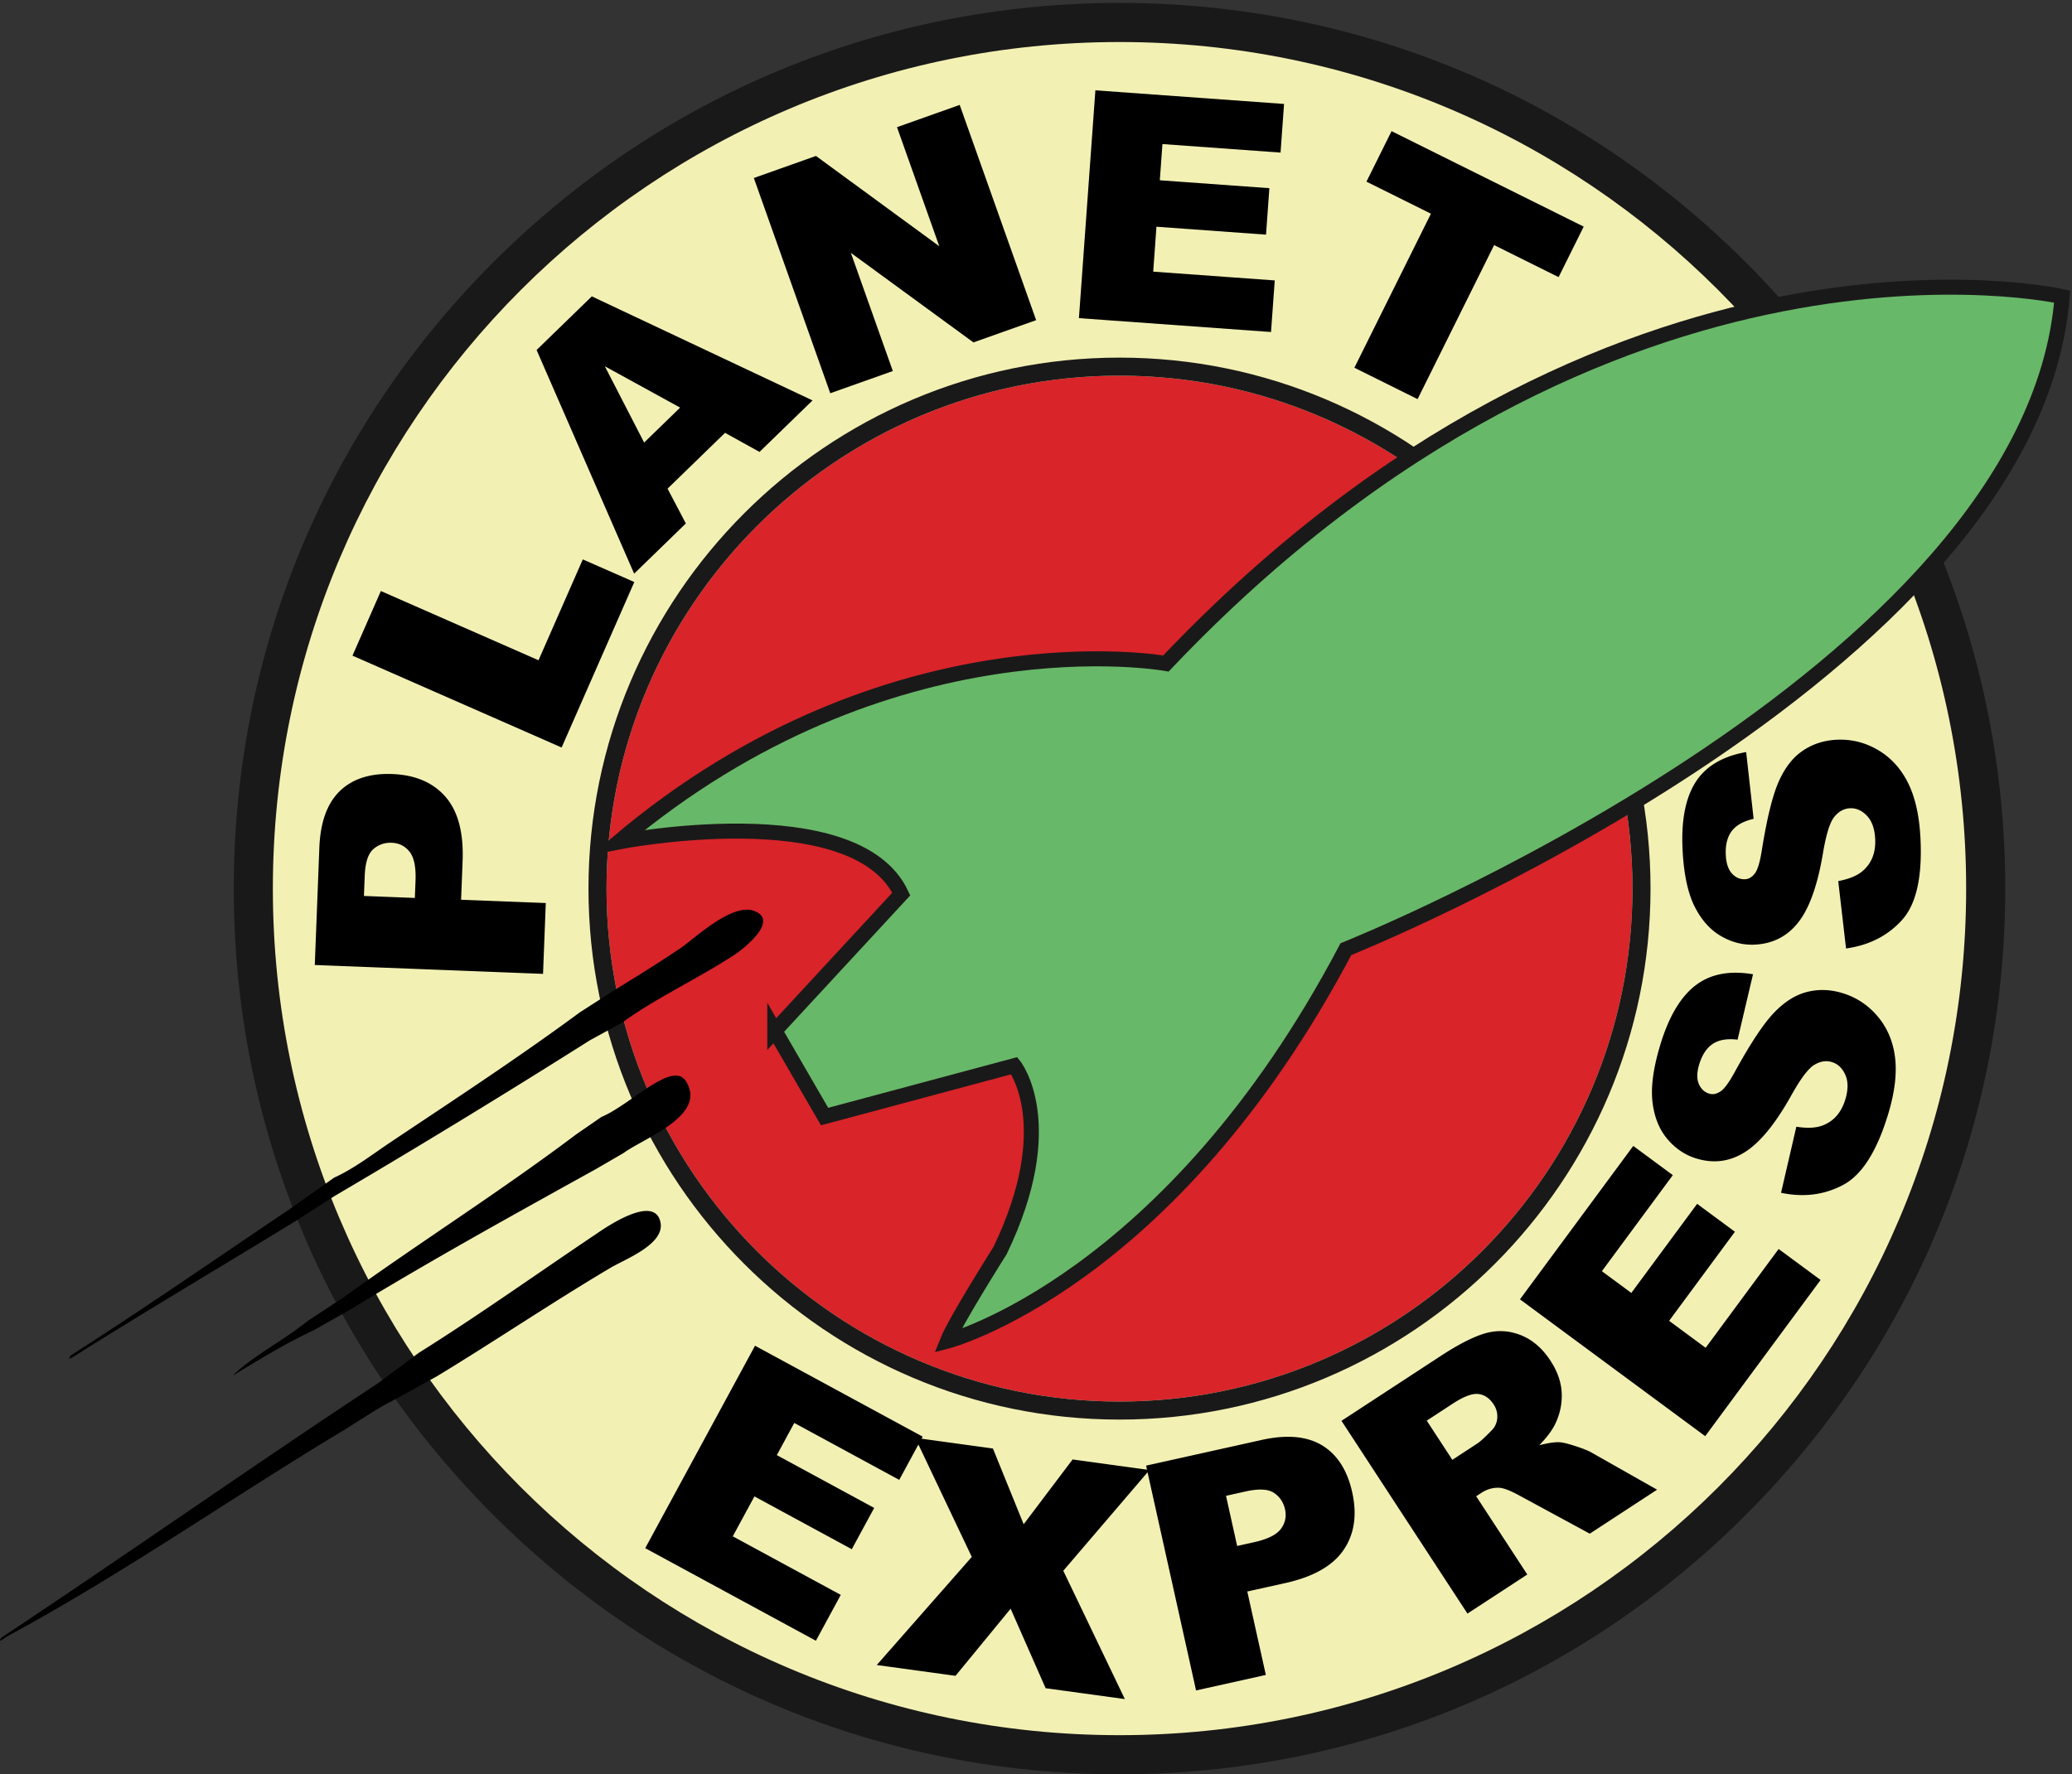 <svg xmlns="http://www.w3.org/2000/svg" width="467" height="400"><rect width="100%" height="100%" fill="#333333" stroke="none"/><g fill="none" fill-rule="evenodd"><path fill="#1A1919" d="M393.482 59.143C355.777 21.431 305.644.661 252.319.661c-53.323 0-103.455 20.77-141.16 58.482-37.706 37.713-58.472 87.854-58.472 141.187 0 53.334 20.766 103.475 58.472 141.187C148.864 379.231 198.996 400 252.319 400c53.325 0 103.458-20.77 141.163-58.483 37.706-37.712 58.472-87.853 58.472-141.187 0-53.333-20.766-103.474-58.472-141.187"/><path fill="#F3F0B4" d="M443.142 200.33c0 105.406-85.434 190.856-190.823 190.856-105.386 0-190.82-85.45-190.82-190.856C61.5 94.923 146.933 9.475 252.32 9.475c105.39 0 190.823 85.448 190.823 190.855"/><path fill="#D9242A" d="M252.32 84.69c-63.752 0-115.618 51.877-115.618 115.642 0 63.762 51.866 115.637 115.619 115.637 63.752 0 115.617-51.875 115.617-115.637 0-63.765-51.865-115.641-115.617-115.641"/><path fill="#1A1919" d="M252.32 315.97c-63.752 0-115.618-51.876-115.618-115.638 0-63.765 51.866-115.641 115.619-115.641 63.752 0 115.617 51.876 115.617 115.641 0 63.762-51.865 115.637-115.617 115.637zm0-235.347c-65.995 0-119.685 53.701-119.685 119.71 0 66.005 53.69 119.704 119.686 119.704 65.995 0 119.684-53.7 119.684-119.705 0-66.008-53.69-119.709-119.684-119.709z"/><path fill="#68B869" d="M174.637 232.374l11.213 19.35 42.76-11.468s10.507 13.22-3.22 41.695c0 0-10.05 15.876-11.859 20.395 0 0 50.159-13.107 89.812-88.362 0 0 154.661-61.695 161.44-147.119 0 0-101.677-23.05-201.998 82.712 0 0-62.361-11.3-123.367 40.226 0 0 53.324-10.395 63.717 11.752l-28.498 30.82"/><path stroke="#1A1919" stroke-width="3.388" d="M174.637 232.374l11.213 19.351 42.76-11.47s10.507 13.221-3.22 41.696c0 0-10.05 15.876-11.859 20.396 0 0 50.159-13.108 89.812-88.362 0 0 154.661-61.696 161.44-147.12 0 0-101.677-23.05-201.998 82.712 0 0-62.361-11.3-123.367 40.226 0 0 53.324-10.395 63.717 11.752l-28.498 30.82z"/><path fill="#000" d="M137.579 285.83c3.32-1.974 12.294-5.312 11.283-10.268-1.374-6.722-13.236 1.789-14.67 2.753-13.213 8.87-26.59 18.413-39.792 26.663l-9.174 6.847c-28.548 18.825-56.42 38.459-84.9 57.365-1.076 1.582.832-.032 1.38-.329 26.47-14.314 50.158-31.042 75.815-46.45 2.165-1.3 8.05-5.237 10.462-6.355l10.452-5.758c12.546-7.593 25.625-16.435 39.144-24.469m-3.129-22.348l6.092-3.54c4.59-3.4 19.193-8.505 13.93-16.37-3.154-4.341-12.517 5.588-18.909 8.232l-5.726 3.954c-16.97 12.789-35.115 24.251-52.38 36.71l-8.161 5.37c-5.207 4.265-12.735 8.124-16.81 12.278 5.928-3.587 11.803-7.232 18.25-10.23l8.113-4.59c18.117-11.076 36.874-21.429 55.602-31.814m-1.514-28.942l7.335-4.024c7.57-5.515 16.244-9.44 25.126-15.158 1.83-1.18 10.596-7.885 4.458-10.034-4.982-1.745-13.527 6.438-16.348 8.34-6.117 4.123-10.622 6.83-15.2 9.667l-7.593 4.878c-13.887 10.24-27.808 19.346-42.516 29.18-4.287 2.863-8.356 6.045-12.897 8.11v.001l-10.171 7.197c-16.353 11.015-32.534 22.229-49.198 32.884-.522.82-.507.841.383.441 16.572-10.462 33.543-20.462 50.282-30.73l8.692-5.584a2112.248 2112.248 0 0 0 57.647-35.168m-39.283-36l-.153 3.896-11.474-.446.176-4.529c.115-2.971.755-4.973 1.92-6.006 1.165-1.032 2.554-1.516 4.17-1.455 1.66.065 2.999.738 4.015 2.02 1.017 1.281 1.465 3.456 1.346 6.52zm29.36 5.045l-19.09-.743.339-8.705c.25-6.41-1.028-11.234-3.83-14.474-2.803-3.237-6.802-4.957-11.995-5.159-5.053-.197-9.004 1.086-11.853 3.845-2.849 2.76-4.385 7.017-4.609 12.774l-1.028 26.43 51.446 2.001.62-15.97zm19.95-72.368l-11.608-5.101-9.983 22.738-35.531-15.609-6.399 14.569 47.138 20.708 16.383-37.305m10.328-39.324l-8.11 7.879-8.862-17.198 16.972 9.32zm1.288 26.12l-4.121-7.846 12.957-12.585 7.768 4.303 11.951-11.609-49.747-23.46-12.448 12.093 21.988 50.424 11.652-11.32zm46.652-34.363l-9.458-26.644 27.627 20.19 14.131-5.019-17.228-48.524-14.131 5.019 9.531 26.846-27.799-20.358-13.999 4.971 17.227 48.526 14.099-5.007m86.078-20.427l-27.391-1.98.73-10.125 24.697 1.785.754-10.476-24.692-1.783.59-8.163 26.621 1.923.79-10.966-42.524-3.072-3.71 51.36 43.296 3.128.839-11.631m32.193 26.763l17.253-34.727 14.53 7.222 5.657-11.387-43.307-21.524-5.656 11.388 14.531 7.221-17.253 34.728 14.245 7.079m-38.72 246.25c2.928-.649 5.044-.539 6.35.331 1.307.872 2.136 2.1 2.49 3.69.362 1.639.051 3.117-.938 4.438-.988 1.319-2.99 2.313-6.01 2.986l-3.838.853-2.511-11.305 4.457-.993zm-96.888 33.662l5.605-10.337-24.342-13.203 4.88-8.998 21.944 11.905 5.047-9.31-21.944-11.903 3.934-7.254 23.655 12.834 4.322-7.97 12.031 25.341-21.42 24.37 17.75 2.437 12.425-15.13 7.887 17.921 17.856 2.452-13.874-28.931 18.991-22.2 10.932 49.183 15.727-3.497-4.18-18.807 8.573-1.905c6.312-1.403 10.688-3.888 13.123-7.455 2.437-3.563 3.087-7.905 1.948-13.02-1.106-4.98-3.372-8.503-6.792-10.573-3.422-2.068-7.97-2.473-13.637-1.212l-26.026 5.787.202.909-16.764-2.303-11.03 14.608-6.93-17.076-16.083-2.209.253-.466-37.786-20.498-24.748 45.638 38.47 20.872zm137.674-49.616l5.899-3.855c2.45-1.6 4.366-2.319 5.745-2.15 1.38.171 2.53.957 3.445 2.36.62.948.887 1.975.803 3.074-.087 1.099-.516 2.027-1.289 2.787-1.5 1.546-2.556 2.517-3.169 2.916l-5.661 3.702-5.773-8.834zm22.663 34.686l-11.523-17.64 1.183-.774c1.227-.801 2.542-1.18 3.95-1.143 1.047.05 2.587.636 4.619 1.76l15.853 8.593 15.174-9.918-14.731-8.344c-.73-.425-1.945-.917-3.645-1.471-1.701-.552-2.914-.849-3.64-.882-1.08-.055-2.595.173-4.543.683 1.701-1.76 2.898-3.36 3.592-4.803 1.09-2.26 1.576-4.604 1.463-7.025-.115-2.42-.961-4.839-2.539-7.247-1.807-2.769-4.011-4.677-6.613-5.725-2.605-1.05-5.234-1.211-7.894-.49-2.656.723-6.062 2.44-10.21 5.151l-22.379 14.629 28.396 43.46 13.487-8.814zm66.103-66.401l-9.458-6.986-16.449 22.277-8.231-6.081 14.829-20.082-8.515-6.292-14.832 20.085-6.636-4.903 15.987-21.652-8.915-6.585-25.537 34.586 41.754 30.843 26.003-35.21m-34.514-31.754c1.83 2.163 4.024 3.623 6.58 4.388 3.89 1.162 7.522.671 10.897-1.476 3.37-2.123 6.819-6.33 10.347-12.617 2.135-3.847 3.878-6.184 5.235-7.012 1.354-.827 2.678-1.048 3.967-.662 1.358.406 2.374 1.356 3.047 2.852.676 1.495.684 3.339.03 5.533-.878 2.94-2.561 4.903-5.046 5.884-1.536.602-3.537.706-6.007.312l-3.451 14.9c5.149 1.071 9.838.464 14.069-1.82 4.23-2.285 7.607-7.658 10.134-16.118 1.438-4.82 1.936-9.02 1.491-12.604-.445-3.582-1.75-6.658-3.915-9.227-2.164-2.567-4.841-4.329-8.03-5.281-2.715-.812-5.366-.883-7.956-.216-2.588.67-5.058 2.237-7.41 4.7-2.347 2.464-5.248 6.84-8.702 13.125-1.38 2.547-2.5 4.085-3.374 4.612-.856.558-1.68.717-2.472.48-1.086-.324-1.872-1.051-2.36-2.183-.487-1.132-.464-2.59.068-4.377.65-2.172 1.669-3.722 3.054-4.652 1.385-.928 3.254-1.25 5.61-.965l3.478-14.744c-5.346-.907-9.7-.046-13.058 2.585-3.36 2.631-5.99 7.125-7.89 13.482-1.547 5.18-2.114 9.452-1.7 12.815.411 3.364 1.534 6.126 3.364 8.286m6.12-52.445c1.519 3.03 3.505 5.255 5.954 6.674 2.449 1.42 5.008 2.06 7.67 1.918 4.056-.213 7.313-1.897 9.769-5.053 2.459-3.131 4.293-8.252 5.504-15.364.716-4.34 1.573-7.127 2.573-8.363.998-1.234 2.168-1.887 3.513-1.957 1.415-.076 2.69.478 3.83 1.66 1.136 1.182 1.765 2.915 1.884 5.203.164 3.064-.761 5.477-2.774 7.238-1.241 1.082-3.093 1.854-5.549 2.315l1.756 15.191c5.209-.722 9.423-2.871 12.639-6.445 3.214-3.574 4.59-9.77 4.126-18.59-.266-5.021-1.208-9.144-2.832-12.369-1.622-3.224-3.886-5.681-6.788-7.373-2.903-1.691-6.015-2.45-9.34-2.275-2.829.15-5.35.974-7.564 2.473-2.213 1.5-4.012 3.806-5.397 6.917-1.384 3.111-2.647 8.208-3.787 15.29-.44 2.86-.983 4.685-1.627 5.476-.618.813-1.34 1.241-2.167 1.285-1.13.058-2.115-.362-2.954-1.264-.84-.901-1.309-2.283-1.407-4.147-.118-2.263.319-4.064 1.31-5.406.994-1.34 2.647-2.272 4.96-2.796l-1.68-15.055c-5.34.944-9.149 3.22-11.43 6.826-2.28 3.608-3.246 8.725-2.896 15.35.284 5.4 1.185 9.614 2.704 12.641"/></g></svg>